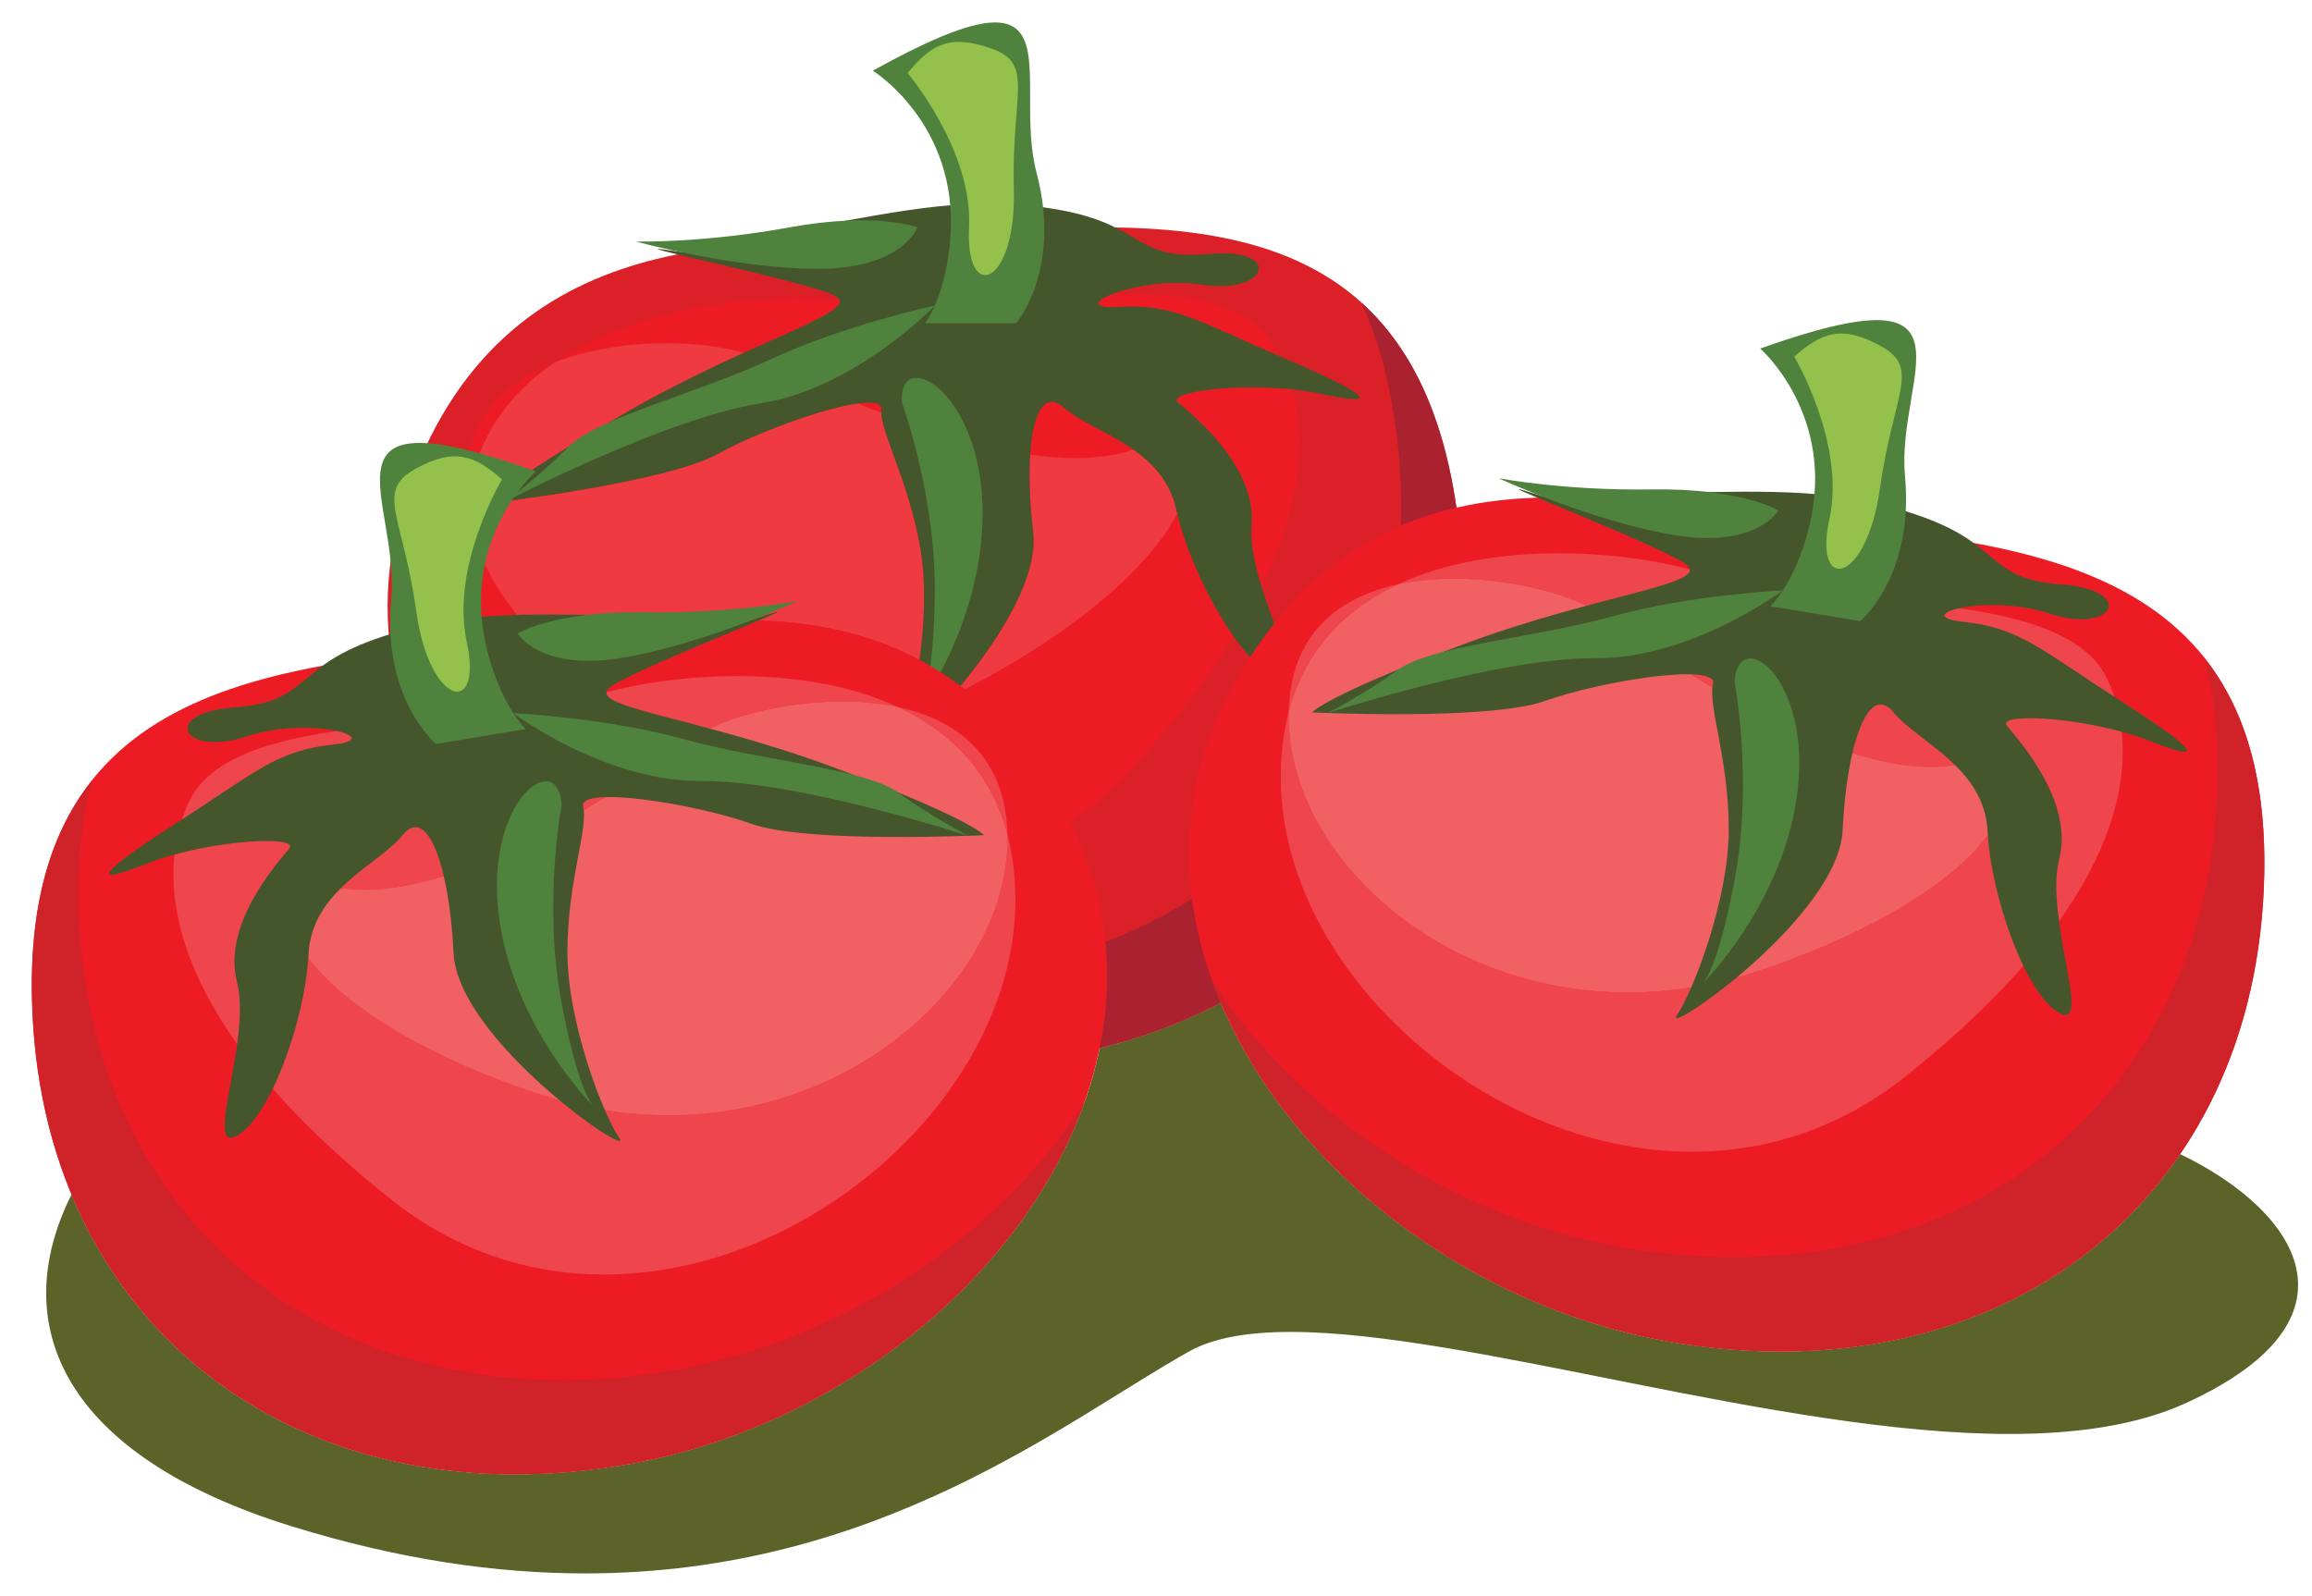 <?xml version="1.0" encoding="UTF-8" standalone="no"?>
<svg xmlns="http://www.w3.org/2000/svg" width="100%" height="100%" viewBox="0 0 226 156" version="1.1" style="fill-rule:evenodd;clip-rule:evenodd;stroke-linejoin:round;stroke-miterlimit:2" id="svg54">
    <g transform="matrix(1.646,0,0,1.646,3.11,2.195)" style="clip-rule:evenodd;fill-rule:evenodd;stroke-linejoin:round;stroke-miterlimit:2" id="g76">
        <path d="m 32.854,92.119 c -5.221,0 -11.013,-0.811 -17.452,-2.808 C 1.976,85.146 -1.563,77.461 2.357,69.612 c 4.314,10.39 14.165,16.619 26.37,16.619 2.044,0 4.158,-0.175 6.319,-0.535 0.022,-0.003 0.044,-0.007 0.067,-0.011 0.006,-0.001 0.014,-0.002 0.02,-0.003 0.016,-0.003 0.033,-0.006 0.05,-0.009 0.006,-0.001 0.013,-0.002 0.019,-0.003 0.023,-0.004 0.044,-0.008 0.067,-0.011 0.024,-0.005 0.046,-0.009 0.07,-0.013 0.005,0 0.009,-0.001 0.013,-0.002 0.02,-0.003 0.038,-0.007 0.059,-0.01 0.003,-0.001 0.008,-0.002 0.012,-0.003 0.071,-0.012 0.142,-0.025 0.213,-0.038 0.003,-0.001 0.005,-0.001 0.008,-0.001 13.739,-2.529 25.401,-13.052 27.774,-24.674 2.583,-0.627 4.99,-1.534 7.188,-2.691 4.153,9.821 14.699,18.086 26.779,20.15 0.004,0.001 0.006,0.001 0.01,0.002 0.019,0.003 0.04,0.007 0.059,0.01 0.005,0.001 0.01,0.002 0.015,0.002 0.023,0.004 0.046,0.008 0.069,0.012 2.161,0.36 4.274,0.534 6.318,0.535 10.145,0 18.664,-4.305 23.729,-11.725 6.974,3.365 11.267,9.753 0.396,14.764 -2.908,1.34 -6.524,1.859 -10.536,1.859 -6.859,0 -14.877,-1.515 -22.508,-3.03 -7.631,-1.515 -14.873,-3.03 -20.177,-3.03 -2.494,0 -4.558,0.335 -6.035,1.161 -7.383,4.135 -18.437,13.182 -35.871,13.182 z" style="fill:#5c6329;fill-rule:nonzero" id="path2-4"/>
        <path d="m 50.947,12.896 c -7.085,0.53 -23.102,-1.824 -28.777,15.402 -5.674,17.225 12.767,33.64 32.424,33.64 19.658,0 32.83,-13.983 29.993,-33.235 C 81.75,9.451 65.971,11.773 50.947,12.896 Z" style="fill:#db2027;fill-rule:nonzero" id="path4-0"/>
        <path d="m 78.962,16.65 c 0.893,1.937 1.572,4.235 1.977,6.987 2.838,19.252 -10.335,33.235 -29.992,33.235 -10.513,0 -20.677,-4.697 -26.991,-11.7 5.389,9.712 17.754,16.766 30.638,16.766 19.658,0 32.83,-13.983 29.993,-33.235 -0.845,-5.736 -2.846,-9.546 -5.625,-12.053 z" style="fill:#aa222f;fill-rule:nonzero" id="path6-5"/>
        <path d="m 61.659,47.482 c -0.049,-0.097 -0.099,-0.194 -0.149,-0.29 -1.773,-3.38 -3.856,-5.83 -6.105,-7.585 0.203,-0.101 0.406,-0.206 0.608,-0.314 6.836,-3.638 10.613,-7.406 12.012,-10.129 0.545,2.331 1.903,5.261 3.354,7.307 -1.433,2.315 -3.339,4.857 -5.841,7.633 -1.206,1.338 -2.507,2.458 -3.879,3.378 z M 27.388,37.002 c -0.654,-1.423 -1.121,-2.913 -1.367,-4.449 -0.22,-1.374 -0.264,-2.64 -0.158,-3.803 0.421,2.951 2.021,5.736 4.429,7.999 -0.967,0.086 -1.935,0.169 -2.904,0.253 z m 45.64,-3.503 c -0.394,-1.277 -0.684,-2.573 -0.593,-3.634 0.304,-3.546 -3.546,-6.586 -4.357,-7.295 -0.535,-0.469 1.717,-0.893 4.389,-0.893 0.78,0 1.596,0.036 2.388,0.118 0.722,2.607 0.73,6.473 -1.827,11.704 z M 61.969,25.875 c -0.859,0 -1.758,-0.072 -2.681,-0.203 0.126,-1.923 0.567,-3.14 1.284,-3.14 0.215,0 0.454,0.109 0.718,0.342 0.958,0.845 2.667,1.471 4.136,2.504 -0.096,0.025 -0.194,0.052 -0.293,0.082 -0.96,0.288 -2.027,0.415 -3.164,0.415 z M 50.446,23.184 c -0.471,-0.182 -0.937,-0.368 -1.394,-0.555 0.244,-0.034 0.462,-0.052 0.65,-0.052 0.486,0 0.767,0.12 0.746,0.398 -0.005,0.066 -0.006,0.136 -0.002,0.209 z M 31.031,20.205 c 4.201,-2.883 10.098,-3.825 14.436,-3.825 0.914,0 1.76,0.042 2.505,0.116 0.181,0.617 -2.187,1.534 -5.689,3.128 -1.173,-0.348 -2.81,-0.57 -4.602,-0.57 -2.174,0 -4.575,0.326 -6.65,1.151 z m 43.048,-0.391 c -4.367,-1.886 -6.007,-2.942 -8.8,-2.942 -0.239,0 -0.488,0.008 -0.747,0.024 -0.153,0.009 -0.29,0.013 -0.411,0.013 -1.101,0 -0.943,-0.36 -0.104,-0.72 0.038,-0.017 0.078,-0.033 0.119,-0.049 0.285,-0.006 0.566,-0.009 0.846,-0.009 3.741,0 6.969,0.555 8.459,2.642 0.208,0.291 0.427,0.638 0.638,1.041 z" style="fill:#ed1c24;fill-rule:nonzero" id="path8-2"/>
        <path d="m 25.863,28.75 c -0.021,-0.15 -0.039,-0.301 -0.055,-0.452 -0.437,-4.328 1.999,-6.812 5.223,-8.093 -2.776,1.905 -4.812,4.657 -5.168,8.545 z" style="fill:#ed1c24;fill-rule:nonzero" id="path10-3"/>
        <path d="m 55.405,39.607 c -0.085,-0.066 -0.171,-0.132 -0.257,-0.197 2.242,-2.701 4.637,-6.424 4.318,-9.139 -0.206,-1.744 -0.261,-3.327 -0.178,-4.599 0.923,0.131 1.822,0.203 2.681,0.203 1.137,0 2.204,-0.127 3.164,-0.415 0.099,-0.03 0.197,-0.057 0.293,-0.082 1.173,0.825 2.191,1.911 2.551,3.576 0.015,0.069 0.031,0.139 0.048,0.21 -1.399,2.723 -5.176,6.491 -12.012,10.129 -0.202,0.108 -0.405,0.213 -0.608,0.314 z M 52.72,37.865 c -3.413,-1.812 -7.059,-2.36 -10.505,-2.36 -4.559,0 -8.766,0.958 -11.619,1.216 -0.101,0.009 -0.203,0.019 -0.304,0.028 -2.408,-2.263 -4.008,-5.048 -4.429,-7.999 0.356,-3.888 2.392,-6.64 5.168,-8.545 2.075,-0.825 4.476,-1.151 6.65,-1.151 1.792,0 3.429,0.222 4.602,0.57 -1.996,0.908 -4.36,2.035 -6.832,3.453 -7.599,4.356 -8.207,5.471 -8.207,5.471 0,0 10.437,-1.216 13.527,-2.939 2.186,-1.218 6.171,-2.689 8.281,-2.98 0.457,0.187 0.923,0.373 1.394,0.555 0.07,1.396 1.658,4.153 2.332,8.099 0.347,2.036 0.233,4.46 -0.058,6.582 z" style="fill:#ef3a42;fill-rule:nonzero" id="path12-4"/>
        <path d="m 74.36,19.935 c -4.965,-2.127 -6.485,-3.242 -9.828,-3.039 -1.538,0.093 -1.447,-0.307 -0.515,-0.707 1.094,-0.47 3.346,-0.939 5.48,-0.611 2.035,0.313 3.264,-0.288 3.368,-0.889 0.098,-0.566 -0.801,-1.131 -2.963,-0.935 -4.459,0.406 -3.781,-1.704 -8.847,-2.616 -5.066,-0.912 -9.088,-0.015 -14.895,1.032 -4.64,0.837 -4.224,1.99 -8.175,1.382 -3.952,-0.608 7.599,1.722 9.626,2.634 2.025,0.912 -4.56,2.533 -12.16,6.891 -7.599,4.356 -8.207,5.471 -8.207,5.471 0,0 10.437,-1.216 13.527,-2.939 3.091,-1.722 9.778,-3.951 9.677,-2.634 -0.102,1.318 1.62,4.154 2.33,8.308 0.709,4.155 -0.507,9.931 -1.216,11.45 -0.71,1.52 8.511,-7.295 7.904,-12.462 -0.609,-5.168 0.1,-8.917 1.824,-7.397 1.723,1.52 5.877,2.33 6.687,6.08 0.81,3.748 3.85,9.22 5.978,9.929 2.128,0.709 -1.824,-5.472 -1.52,-9.018 0.304,-3.546 -3.546,-6.586 -4.357,-7.295 -0.81,-0.709 4.762,-1.317 8.512,-0.507 3.749,0.811 2.735,0 -2.23,-2.128 z" style="fill:#46562c;fill-rule:nonzero" id="path14-1"/>
        <path d="m 49.944,2.864 c 0,0 5.094,3.152 4.61,9.879 -0.253,3.515 -1.504,5.122 -1.504,5.122 h 5.406 c 0,0 2.735,-3.146 1.217,-8.922 -1.521,-5.775 2.886,-13.071 -9.729,-6.079 z" style="fill:#4f823c;fill-rule:nonzero" id="path16-3"/>
        <path d="m 31.888,25.19 c -1.686,1.704 -3.71,3.241 -3.71,3.241 0,0 9.42,-4.912 15.094,-5.808 5.675,-0.897 10.353,-5.809 10.353,-5.809 0,0 -5.388,1.163 -9.744,3.19 -4.357,2.026 -10.308,3.482 -11.993,5.186 z" style="fill:#4f823c;fill-rule:nonzero" id="path18-5"/>
        <path d="m 44.995,12.171 c -5.168,0.943 -9.118,0.841 -9.118,0.841 0,0 5.876,1.621 10.841,1.621 4.965,0 5.878,-2.462 5.878,-2.462 0,0 -2.433,-0.943 -7.601,0 z" style="fill:#4f823c;fill-rule:nonzero" id="path20-8"/>
        <path d="m 52.795,40.587 c -0.087,0.128 -0.139,0.199 -0.139,0.199 0,0 0.055,-0.04 0.139,-0.199 z" style="fill:#4f823c;fill-rule:nonzero" id="path22-3"/>
        <path d="m 56.445,28.431 c -0.304,-6.806 -5.067,-9.168 -4.762,-5.808 0,0 2.06,5.588 1.942,11.566 -0.089,4.457 -0.583,5.935 -0.83,6.399 0.709,-1.04 3.921,-6.099 3.65,-12.157 z" style="fill:#4f823c;fill-rule:nonzero" id="path24-6"/>
        <path d="M 57.027,1.562 C 54.499,0.648 53.38,1.334 52.012,3.006 c 0,0 3.876,4.574 3.648,9.165 -0.229,4.59 2.811,3.45 2.66,-2.25 -0.153,-5.699 1.236,-7.444 -1.293,-8.359 z" style="fill:#93c14c;fill-rule:nonzero" id="path26-3"/>
        <path d="m 101.987,29.428 c -7.075,-0.64 -22.489,-5.591 -30.913,10.47 -8.425,16.061 7.073,35.279 26.464,38.505 19.39,3.226 34.678,-8.406 35.04,-27.863 0.36,-19.456 -15.585,-19.755 -30.591,-21.112 z" style="fill:#ed1c24;fill-rule:nonzero" id="path28-5"/>
        <path d="m 129.007,37.727 c 0.563,2.057 0.856,4.436 0.803,7.217 -0.359,19.457 -15.648,31.089 -35.039,27.863 -10.37,-1.725 -19.626,-8.026 -24.706,-15.97 3.724,10.464 14.763,19.451 27.473,21.566 19.39,3.226 34.678,-8.406 35.04,-27.863 0.106,-5.796 -1.241,-9.883 -3.571,-12.813 z" style="fill:#cf2229;fill-rule:nonzero" id="path30-7"/>
        <path d="m 98.597,67.073 c -12.423,0 -24.494,-10.943 -24.424,-22.345 0.009,-1.395 0.173,-2.651 0.47,-3.782 -0.195,8.219 8.668,16.669 20.136,16.67 2.522,0 5.169,-0.408 7.874,-1.318 14.503,-4.875 17.31,-12.206 12.111,-12.206 -0.262,0 -0.544,0.019 -0.845,0.057 -0.374,0.048 -0.758,0.07 -1.152,0.07 -6.252,0 -14.912,-5.733 -19.54,-9.059 -1.484,-1.066 -5.102,-2.124 -8.755,-2.124 -1.128,0 -2.259,0.101 -3.332,0.333 2.899,-1.352 6.333,-1.841 9.546,-1.841 3.584,0 6.896,0.608 8.886,1.302 6.214,2.169 20.866,0.424 23.64,6.086 1.534,3.131 3.202,11.626 -11.953,23.691 -3.928,3.127 -8.316,4.466 -12.662,4.466 z" style="fill:#ef454d;fill-rule:nonzero" id="path32-1"/>
        <path d="m 74.643,40.946 c 0.004,-0.151 0.01,-0.301 0.02,-0.451 0.279,-4.341 3.087,-6.391 6.477,-7.126 -3.05,1.423 -5.508,3.803 -6.497,7.577 z" style="fill:#ef454d;fill-rule:nonzero" id="path34-8"/>
        <path d="M 94.779,57.616 C 83.311,57.615 74.448,49.165 74.643,40.946 c 0.989,-3.774 3.447,-6.154 6.497,-7.577 1.073,-0.232 2.204,-0.333 3.332,-0.333 3.653,0 7.271,1.058 8.755,2.124 4.628,3.326 13.288,9.059 19.54,9.059 0.394,0 0.778,-0.022 1.152,-0.07 0.301,-0.038 0.583,-0.057 0.845,-0.057 5.199,0 2.392,7.331 -12.111,12.206 -2.705,0.91 -5.352,1.318 -7.874,1.318 z" style="fill:#f16063;fill-rule:nonzero" id="path36-3"/>
        <path d="m 123.929,40.213 c -4.549,-2.913 -5.866,-4.262 -9.197,-4.611 -3.333,-0.348 1.316,-1.733 5.114,-0.485 3.797,1.249 5.163,-1.401 0.699,-1.732 -4.465,-0.333 -3.45,-2.303 -8.297,-4.033 -4.849,-1.731 -8.964,-1.506 -14.863,-1.426 -4.714,0.064 -4.494,1.269 -8.291,0.021 -3.8,-1.248 7.211,2.947 9.063,4.179 1.849,1.232 -4.914,1.75 -13.127,4.801 -8.21,3.051 -8.994,4.051 -8.994,4.051 0,0 10.496,0.512 13.827,-0.68 3.331,-1.191 10.294,-2.293 9.979,-1.01 -0.317,1.283 0.916,4.363 0.934,8.578 0.018,4.215 -2.129,9.713 -3.078,11.096 -0.949,1.382 9.593,-5.8 9.841,-10.998 0.249,-5.197 1.563,-8.779 3.014,-6.997 1.449,1.782 5.414,3.263 5.598,7.095 0.185,3.831 2.285,9.727 4.268,10.776 1.983,1.049 -0.902,-5.698 -0.018,-9.146 0.881,-3.448 -2.419,-7.078 -3.102,-7.911 -0.683,-0.832 4.914,-0.518 8.479,0.897 3.566,1.415 2.698,0.45 -1.849,-2.465 z" style="fill:#46562c;fill-rule:nonzero" id="path38-1"/>
        <path d="m 102.645,19.367 c 0,0 4.507,3.945 2.925,10.502 -0.826,3.426 -2.324,4.805 -2.324,4.805 l 5.333,0.887 c 0,0 3.215,-2.654 2.664,-8.601 -0.553,-5.947 4.993,-12.42 -8.598,-7.593 z" style="fill:#4f823c;fill-rule:nonzero" id="path40-0"/>
        <path d="m 81.169,38.427 c -1.943,1.404 -4.192,2.588 -4.192,2.588 0,0 10.1,-3.3 15.844,-3.253 5.744,0.047 11.164,-4.03 11.164,-4.03 0,0 -5.506,0.263 -10.135,1.547 -4.63,1.284 -10.739,1.744 -12.681,3.148 z" style="fill:#4f823c;fill-rule:nonzero" id="path42-3"/>
        <path d="m 96.235,27.735 c -5.252,0.082 -9.133,-0.666 -9.133,-0.666 0,0 5.531,2.563 10.428,3.378 4.899,0.814 6.202,-1.465 6.202,-1.465 0,0 -2.245,-1.329 -7.497,-1.247 z" style="fill:#4f823c;fill-rule:nonzero" id="path44-7"/>
        <path d="m 99.266,57.046 c -0.107,0.113 -0.17,0.174 -0.17,0.174 0,0 0.061,-0.031 0.17,-0.174 z" style="fill:#4f823c;fill-rule:nonzero" id="path46-1"/>
        <path d="m 104.861,45.654 c 0.818,-6.764 -3.493,-9.875 -3.743,-6.511 0,0 1.114,5.851 0.017,11.729 -0.819,4.381 -1.549,5.758 -1.869,6.174 0.87,-0.908 4.869,-5.371 5.595,-11.392 z" style="fill:#4f823c;fill-rule:nonzero" id="path48-2"/>
        <path d="m 109.846,19.245 c -2.345,-1.317 -3.561,-0.824 -5.185,0.601 0,0 3.072,5.148 2.094,9.639 -0.978,4.492 2.207,3.866 2.994,-1.782 0.784,-5.647 2.441,-7.141 0.097,-8.458 z" style="fill:#93c14c;fill-rule:nonzero" id="path50-7"/>
        <path d="m 30.596,36.721 c 7.076,-0.64 22.49,-5.59 30.914,10.471 8.424,16.06 -7.073,35.279 -26.464,38.504 C 15.655,88.923 0.367,77.291 0.006,57.834 -0.355,38.377 15.591,38.079 30.596,36.721 Z" style="fill:#ed1c24;fill-rule:nonzero" id="path52-2"/>
        <path d="M 3.578,45.02 C 3.013,47.078 2.721,49.456 2.773,52.238 3.133,71.694 18.422,83.326 37.812,80.101 48.182,78.375 57.438,72.075 62.518,64.13 58.795,74.595 47.756,83.582 35.046,85.696 15.655,88.923 0.367,77.291 0.006,57.834 -0.101,52.038 1.247,47.951 3.578,45.02 Z" style="fill:#cf2229;fill-rule:nonzero" id="path54-5"/>
        <path d="M 33.987,74.366 C 29.64,74.366 25.253,73.028 21.325,69.9 6.17,57.836 7.838,49.34 9.372,46.209 c 2.773,-5.662 17.427,-3.917 23.639,-6.085 1.99,-0.694 5.303,-1.302 8.887,-1.302 3.213,0 6.646,0.488 9.545,1.841 -1.072,-0.233 -2.204,-0.334 -3.331,-0.334 -3.653,0 -7.271,1.059 -8.755,2.125 -4.628,3.326 -13.288,9.059 -19.541,9.059 -0.394,0 -0.778,-0.023 -1.151,-0.07 -0.302,-0.038 -0.584,-0.057 -0.846,-0.057 -5.197,0 -2.39,7.331 12.111,12.206 2.706,0.909 5.352,1.318 7.874,1.318 11.468,0 20.332,-8.451 20.137,-16.67 0.296,1.131 0.46,2.388 0.469,3.781 0.071,11.402 -12.001,22.345 -24.423,22.345 z" style="fill:#ef454d;fill-rule:nonzero" id="path56-0"/>
        <path d="m 57.941,48.24 c -0.989,-3.775 -3.447,-6.154 -6.498,-7.577 3.391,0.734 6.199,2.784 6.478,7.126 0.009,0.15 0.016,0.3 0.02,0.451 z" style="fill:#ef454d;fill-rule:nonzero" id="path58-6"/>
        <path d="m 37.804,64.91 c -2.522,0 -5.168,-0.409 -7.874,-1.318 C 15.429,58.717 12.622,51.386 17.819,51.386 c 0.262,0 0.544,0.019 0.846,0.057 0.373,0.047 0.757,0.07 1.151,0.07 6.253,0 14.913,-5.733 19.541,-9.059 1.484,-1.066 5.102,-2.125 8.755,-2.125 1.127,0 2.259,0.101 3.331,0.334 3.051,1.423 5.509,3.802 6.498,7.577 0.195,8.219 -8.669,16.67 -20.137,16.67 z" style="fill:#f16063;fill-rule:nonzero" id="path60-6"/>
        <path d="m 8.656,47.507 c 4.548,-2.913 5.864,-4.263 9.195,-4.611 3.333,-0.349 -1.315,-1.734 -5.113,-0.485 -3.798,1.248 -5.163,-1.401 -0.699,-1.733 4.465,-0.332 3.45,-2.302 8.297,-4.032 4.848,-1.731 8.964,-1.506 14.863,-1.426 4.714,0.064 4.493,1.269 8.291,0.021 3.8,-1.248 -7.212,2.946 -9.062,4.179 -1.85,1.231 4.913,1.75 13.126,4.801 8.209,3.051 8.994,4.05 8.994,4.05 0,0 -10.496,0.513 -13.827,-0.679 -3.332,-1.192 -10.294,-2.293 -9.979,-1.011 0.317,1.283 -0.916,4.364 -0.935,8.578 -0.017,4.216 2.129,9.713 3.079,11.096 0.949,1.383 -9.593,-5.8 -9.841,-10.997 -0.248,-5.197 -1.564,-8.779 -3.014,-6.997 -1.449,1.782 -5.414,3.263 -5.599,7.095 -0.183,3.83 -2.285,9.727 -4.267,10.775 -1.984,1.049 0.901,-5.697 0.018,-9.145 -0.881,-3.448 2.418,-7.079 3.102,-7.911 0.683,-0.833 -4.914,-0.518 -8.48,0.897 -3.565,1.414 -2.698,0.449 1.851,-2.465 z" style="fill:#46562c;fill-rule:nonzero" id="path62-5"/>
        <path d="m 29.938,26.66 c 0,0 -4.507,3.946 -2.925,10.502 0.827,3.426 2.325,4.806 2.325,4.806 l -5.333,0.887 c 0,0 -3.215,-2.655 -2.664,-8.601 0.552,-5.947 -4.994,-12.421 8.597,-7.594 z" style="fill:#4f823c;fill-rule:nonzero" id="path64-4"/>
        <path d="m 51.415,45.72 c 1.942,1.405 4.192,2.589 4.192,2.589 0,0 -10.099,-3.3 -15.844,-3.253 -5.744,0.047 -11.165,-4.031 -11.165,-4.031 0,0 5.506,0.264 10.135,1.547 4.631,1.285 10.739,1.745 12.682,3.148 z" style="fill:#4f823c;fill-rule:nonzero" id="path66-7"/>
        <path d="m 36.348,35.028 c 5.253,0.083 9.133,-0.666 9.133,-0.666 0,0 -5.53,2.564 -10.427,3.378 -4.899,0.815 -6.203,-1.465 -6.203,-1.465 0,0 2.245,-1.328 7.497,-1.247 z" style="fill:#4f823c;fill-rule:nonzero" id="path68-8"/>
        <path d="m 33.317,64.34 c 0.108,0.112 0.17,0.173 0.17,0.173 0,0 -0.06,-0.03 -0.17,-0.173 z" style="fill:#4f823c;fill-rule:nonzero" id="path70-4"/>
        <path d="m 27.722,52.947 c -0.817,-6.763 3.494,-9.875 3.745,-6.51 0,0 -1.116,5.85 -0.018,11.728 0.818,4.381 1.549,5.758 1.868,6.175 -0.869,-0.909 -4.868,-5.372 -5.595,-11.393 z" style="fill:#4f823c;fill-rule:nonzero" id="path72-1"/>
        <path d="m 22.739,26.539 c 2.344,-1.317 3.56,-0.824 5.184,0.601 0,0 -3.073,5.148 -2.094,9.639 0.977,4.491 -2.207,3.865 -2.994,-1.782 -0.784,-5.647 -2.442,-7.142 -0.096,-8.458 z" style="fill:#93c14c;fill-rule:nonzero" id="path74-6"/>
    </g>
</svg>
